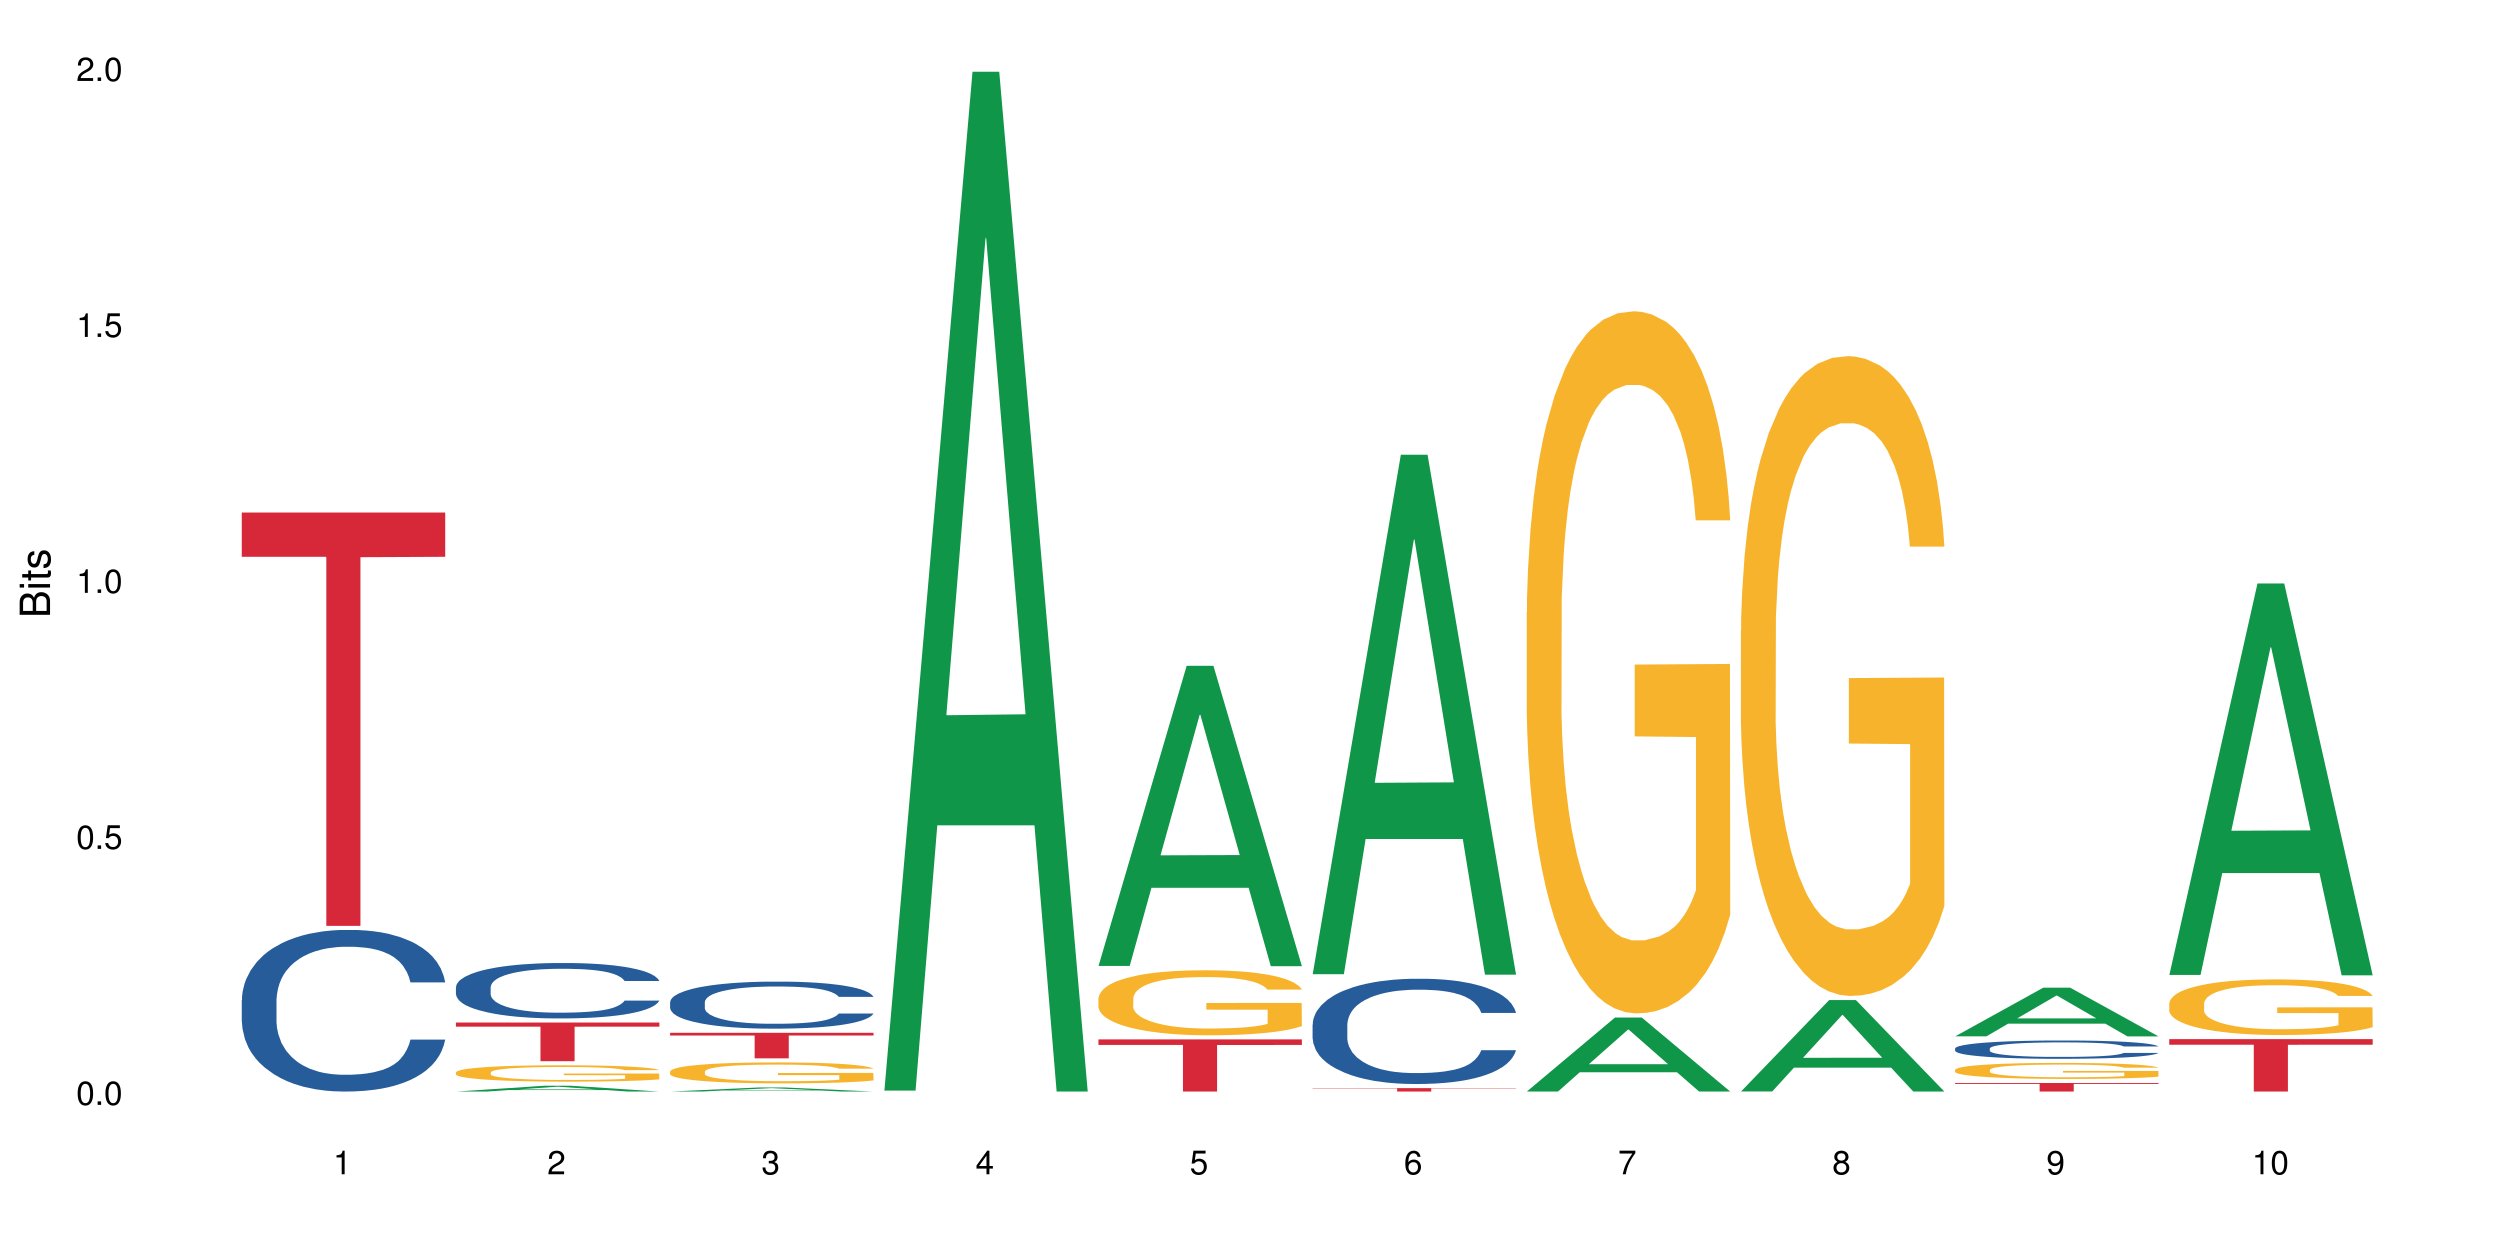 <?xml version="1.0" encoding="UTF-8"?>
<svg xmlns="http://www.w3.org/2000/svg" xmlns:xlink="http://www.w3.org/1999/xlink" width="720pt" height="360pt" viewBox="0 0 720 360" version="1.1">
<defs>
<g>
<symbol overflow="visible" id="glyph0-0">
<path style="stroke:none;" d=""/>
</symbol>
<symbol overflow="visible" id="glyph0-1">
<path style="stroke:none;" d="M 2.641 -6.797 C 2 -6.797 1.422 -6.531 1.078 -6.047 C 0.641 -5.453 0.406 -4.547 0.406 -3.297 C 0.406 -1 1.188 0.219 2.641 0.219 C 4.078 0.219 4.859 -1 4.859 -3.234 C 4.859 -4.562 4.656 -5.438 4.203 -6.047 C 3.844 -6.531 3.281 -6.797 2.641 -6.797 Z M 2.641 -6.047 C 3.547 -6.047 4 -5.125 4 -3.312 C 4 -1.375 3.562 -0.484 2.625 -0.484 C 1.734 -0.484 1.281 -1.422 1.281 -3.281 C 1.281 -5.141 1.734 -6.047 2.641 -6.047 Z M 2.641 -6.047 "/>
</symbol>
<symbol overflow="visible" id="glyph0-2">
<path style="stroke:none;" d="M 1.828 -1 L 0.828 -1 L 0.828 0 L 1.828 0 Z M 1.828 -1 "/>
</symbol>
<symbol overflow="visible" id="glyph0-3">
<path style="stroke:none;" d="M 4.562 -6.797 L 1.062 -6.797 L 0.547 -3.094 L 1.328 -3.094 C 1.719 -3.562 2.047 -3.734 2.578 -3.734 C 3.484 -3.734 4.062 -3.109 4.062 -2.094 C 4.062 -1.125 3.484 -0.531 2.578 -0.531 C 1.828 -0.531 1.375 -0.906 1.188 -1.672 L 0.328 -1.672 C 0.453 -1.109 0.547 -0.844 0.75 -0.594 C 1.125 -0.078 1.828 0.219 2.594 0.219 C 3.969 0.219 4.922 -0.781 4.922 -2.219 C 4.922 -3.562 4.031 -4.484 2.719 -4.484 C 2.25 -4.484 1.859 -4.359 1.469 -4.062 L 1.734 -5.969 L 4.562 -5.969 Z M 4.562 -6.797 "/>
</symbol>
<symbol overflow="visible" id="glyph0-4">
<path style="stroke:none;" d="M 2.484 -4.844 L 2.484 0 L 3.328 0 L 3.328 -6.797 L 2.766 -6.797 C 2.469 -5.75 2.281 -5.609 0.984 -5.453 L 0.984 -4.844 Z M 2.484 -4.844 "/>
</symbol>
<symbol overflow="visible" id="glyph0-5">
<path style="stroke:none;" d="M 4.859 -0.828 L 1.281 -0.828 C 1.359 -1.391 1.672 -1.75 2.5 -2.234 L 3.469 -2.75 C 4.406 -3.266 4.906 -3.969 4.906 -4.812 C 4.906 -5.375 4.672 -5.906 4.266 -6.266 C 3.859 -6.625 3.375 -6.797 2.719 -6.797 C 1.859 -6.797 1.219 -6.5 0.844 -5.922 C 0.609 -5.562 0.5 -5.125 0.484 -4.438 L 1.328 -4.438 C 1.359 -4.906 1.406 -5.188 1.531 -5.406 C 1.75 -5.812 2.188 -6.062 2.703 -6.062 C 3.469 -6.062 4.031 -5.516 4.031 -4.781 C 4.031 -4.25 3.719 -3.797 3.125 -3.438 L 2.234 -2.938 C 0.812 -2.141 0.406 -1.5 0.328 0 L 4.859 0 Z M 4.859 -0.828 "/>
</symbol>
<symbol overflow="visible" id="glyph0-6">
<path style="stroke:none;" d="M 2.125 -3.125 L 2.578 -3.125 C 3.516 -3.125 3.984 -2.703 3.984 -1.891 C 3.984 -1.031 3.469 -0.531 2.578 -0.531 C 1.656 -0.531 1.203 -0.984 1.156 -1.969 L 0.312 -1.969 C 0.344 -1.422 0.438 -1.078 0.609 -0.766 C 0.953 -0.109 1.625 0.219 2.547 0.219 C 3.953 0.219 4.859 -0.609 4.859 -1.906 C 4.859 -2.766 4.516 -3.25 3.703 -3.516 C 4.344 -3.766 4.656 -4.25 4.656 -4.938 C 4.656 -6.109 3.875 -6.797 2.578 -6.797 C 1.203 -6.797 0.484 -6.047 0.453 -4.609 L 1.297 -4.609 C 1.312 -5.016 1.344 -5.25 1.453 -5.453 C 1.641 -5.828 2.062 -6.062 2.594 -6.062 C 3.344 -6.062 3.797 -5.625 3.797 -4.906 C 3.797 -4.422 3.609 -4.141 3.25 -3.984 C 3.016 -3.891 2.719 -3.844 2.125 -3.844 Z M 2.125 -3.125 "/>
</symbol>
<symbol overflow="visible" id="glyph0-7">
<path style="stroke:none;" d="M 3.141 -1.625 L 3.141 0 L 3.984 0 L 3.984 -1.625 L 4.984 -1.625 L 4.984 -2.391 L 3.984 -2.391 L 3.984 -6.797 L 3.359 -6.797 L 0.266 -2.516 L 0.266 -1.625 Z M 3.141 -2.391 L 1 -2.391 L 3.141 -5.359 Z M 3.141 -2.391 "/>
</symbol>
<symbol overflow="visible" id="glyph0-8">
<path style="stroke:none;" d="M 4.781 -5.031 C 4.609 -6.141 3.891 -6.797 2.844 -6.797 C 2.094 -6.797 1.422 -6.438 1.031 -5.828 C 0.609 -5.172 0.406 -4.344 0.406 -3.094 C 0.406 -1.953 0.578 -1.234 0.984 -0.625 C 1.359 -0.078 1.953 0.219 2.703 0.219 C 3.984 0.219 4.922 -0.734 4.922 -2.078 C 4.922 -3.344 4.062 -4.234 2.844 -4.234 C 2.172 -4.234 1.641 -3.969 1.281 -3.469 C 1.281 -5.125 1.828 -6.047 2.797 -6.047 C 3.391 -6.047 3.797 -5.672 3.938 -5.031 Z M 2.734 -3.484 C 3.547 -3.484 4.062 -2.922 4.062 -2 C 4.062 -1.156 3.484 -0.531 2.703 -0.531 C 1.922 -0.531 1.328 -1.188 1.328 -2.047 C 1.328 -2.891 1.906 -3.484 2.734 -3.484 Z M 2.734 -3.484 "/>
</symbol>
<symbol overflow="visible" id="glyph0-9">
<path style="stroke:none;" d="M 4.984 -6.797 L 0.438 -6.797 L 0.438 -5.969 L 4.109 -5.969 C 2.5 -3.656 1.828 -2.234 1.328 0 L 2.219 0 C 2.594 -2.172 3.453 -4.047 4.984 -6.094 Z M 4.984 -6.797 "/>
</symbol>
<symbol overflow="visible" id="glyph0-10">
<path style="stroke:none;" d="M 3.75 -3.578 C 4.453 -4 4.688 -4.344 4.688 -4.984 C 4.688 -6.047 3.844 -6.797 2.641 -6.797 C 1.438 -6.797 0.594 -6.047 0.594 -4.984 C 0.594 -4.359 0.828 -4.016 1.516 -3.578 C 0.734 -3.203 0.359 -2.641 0.359 -1.891 C 0.359 -0.641 1.297 0.219 2.641 0.219 C 3.984 0.219 4.922 -0.641 4.922 -1.875 C 4.922 -2.641 4.531 -3.203 3.75 -3.578 Z M 2.641 -6.047 C 3.359 -6.047 3.812 -5.625 3.812 -4.969 C 3.812 -4.344 3.344 -3.922 2.641 -3.922 C 1.922 -3.922 1.453 -4.344 1.453 -4.984 C 1.453 -5.625 1.922 -6.047 2.641 -6.047 Z M 2.641 -3.203 C 3.484 -3.203 4.062 -2.672 4.062 -1.875 C 4.062 -1.062 3.484 -0.531 2.625 -0.531 C 1.797 -0.531 1.219 -1.078 1.219 -1.875 C 1.219 -2.672 1.797 -3.203 2.641 -3.203 Z M 2.641 -3.203 "/>
</symbol>
<symbol overflow="visible" id="glyph0-11">
<path style="stroke:none;" d="M 0.516 -1.547 C 0.672 -0.438 1.406 0.219 2.438 0.219 C 3.188 0.219 3.859 -0.141 4.266 -0.75 C 4.688 -1.406 4.891 -2.25 4.891 -3.484 C 4.891 -4.625 4.703 -5.359 4.312 -5.953 C 3.938 -6.5 3.344 -6.797 2.594 -6.797 C 1.297 -6.797 0.359 -5.844 0.359 -4.516 C 0.359 -3.25 1.234 -2.344 2.453 -2.344 C 3.094 -2.344 3.562 -2.578 4.016 -3.109 C 4 -1.453 3.469 -0.531 2.5 -0.531 C 1.906 -0.531 1.484 -0.906 1.359 -1.547 Z M 2.578 -6.062 C 3.375 -6.062 3.969 -5.406 3.969 -4.531 C 3.969 -3.688 3.375 -3.094 2.547 -3.094 C 1.734 -3.094 1.234 -3.672 1.234 -4.578 C 1.234 -5.438 1.797 -6.062 2.578 -6.062 Z M 2.578 -6.062 "/>
</symbol>
<symbol overflow="visible" id="glyph1-0">
<path style="stroke:none;" d=""/>
</symbol>
<symbol overflow="visible" id="glyph1-1">
<path style="stroke:none;" d="M 0 -0.953 L 0 -4.891 C 0 -5.719 -0.234 -6.344 -0.734 -6.797 C -1.188 -7.234 -1.812 -7.469 -2.5 -7.469 C -3.547 -7.469 -4.188 -7 -4.625 -5.875 C -4.984 -6.672 -5.641 -7.094 -6.531 -7.094 C -7.156 -7.094 -7.734 -6.859 -8.141 -6.391 C -8.562 -5.938 -8.75 -5.344 -8.75 -4.5 L -8.75 -0.953 Z M -4.984 -2.062 L -7.766 -2.062 L -7.766 -4.219 C -7.766 -4.844 -7.688 -5.203 -7.453 -5.5 C -7.219 -5.812 -6.859 -5.969 -6.375 -5.969 C -5.906 -5.969 -5.531 -5.812 -5.297 -5.5 C -5.062 -5.203 -4.984 -4.844 -4.984 -4.219 Z M -0.984 -2.062 L -4 -2.062 L -4 -4.781 C -4 -5.328 -3.859 -5.688 -3.578 -5.953 C -3.297 -6.219 -2.922 -6.359 -2.484 -6.359 C -2.062 -6.359 -1.688 -6.219 -1.406 -5.953 C -1.109 -5.688 -0.984 -5.328 -0.984 -4.781 Z M -0.984 -2.062 "/>
</symbol>
<symbol overflow="visible" id="glyph1-2">
<path style="stroke:none;" d="M -6.281 -1.797 L -6.281 -0.797 L 0 -0.797 L 0 -1.797 Z M -8.75 -1.797 L -8.75 -0.797 L -7.484 -0.797 L -7.484 -1.797 Z M -8.75 -1.797 "/>
</symbol>
<symbol overflow="visible" id="glyph1-3">
<path style="stroke:none;" d="M -6.281 -3.047 L -6.281 -2.016 L -8.016 -2.016 L -8.016 -1.016 L -6.281 -1.016 L -6.281 -0.172 L -5.469 -0.172 L -5.469 -1.016 L -0.719 -1.016 C -0.078 -1.016 0.281 -1.453 0.281 -2.234 C 0.281 -2.469 0.25 -2.719 0.188 -3.047 L -0.641 -3.047 C -0.609 -2.922 -0.594 -2.766 -0.594 -2.562 C -0.594 -2.141 -0.719 -2.016 -1.156 -2.016 L -5.469 -2.016 L -5.469 -3.047 Z M -6.281 -3.047 "/>
</symbol>
<symbol overflow="visible" id="glyph1-4">
<path style="stroke:none;" d="M -4.531 -5.25 C -5.766 -5.25 -6.469 -4.422 -6.469 -2.969 C -6.469 -1.516 -5.719 -0.562 -4.547 -0.562 C -3.562 -0.562 -3.094 -1.062 -2.734 -2.562 L -2.516 -3.484 C -2.344 -4.188 -2.094 -4.469 -1.625 -4.469 C -1.047 -4.469 -0.641 -3.875 -0.641 -3 C -0.641 -2.453 -0.797 -2 -1.062 -1.75 C -1.25 -1.594 -1.422 -1.531 -1.875 -1.469 L -1.875 -0.406 C -0.422 -0.453 0.281 -1.266 0.281 -2.922 C 0.281 -4.5 -0.5 -5.516 -1.719 -5.516 C -2.656 -5.516 -3.172 -4.984 -3.469 -3.734 L -3.703 -2.766 C -3.891 -1.953 -4.156 -1.609 -4.594 -1.609 C -5.172 -1.609 -5.547 -2.125 -5.547 -2.938 C -5.547 -3.75 -5.203 -4.172 -4.531 -4.203 Z M -4.531 -5.25 "/>
</symbol>
</g>
</defs>
<g id="surface18393">
<rect x="0" y="0" width="720" height="360" style="fill:rgb(100%,100%,100%);fill-opacity:1;stroke:none;"/>
<path style=" stroke:none;fill-rule:nonzero;fill:rgb(14.51%,36.078%,60%);fill-opacity:1;" d="M 69.629 288.082 L 69.699 288.039 L 69.699 287.016 L 69.914 285.402 L 70.414 283.359 L 70.914 281.957 L 72.203 279.445 L 73.988 277.02 L 75.848 275.148 L 77.203 274.043 L 78.418 273.191 L 81.207 271.617 L 82.992 270.809 L 84.922 270.086 L 87.281 269.363 L 88.996 268.938 L 92.852 268.258 L 95.711 267.961 L 97.926 267.832 L 102.715 267.832 L 105.574 268.004 L 107.645 268.215 L 109.93 268.555 L 111.859 268.938 L 115.219 269.875 L 118.219 271.066 L 119.578 271.746 L 121.723 273.062 L 123.367 274.34 L 124.508 275.445 L 125.797 277.02 L 126.938 278.934 L 127.797 281.105 L 128.223 282.934 L 118.219 282.934 L 117.719 281.23 L 117.148 279.914 L 116.078 278.168 L 115.004 276.938 L 113.504 275.703 L 112.148 274.895 L 110.289 274.086 L 108.645 273.574 L 106.93 273.191 L 105.285 272.938 L 102.141 272.68 L 98.5 272.68 L 97.141 272.766 L 94.355 273.105 L 92.852 273.406 L 90.711 274 L 89.207 274.555 L 87.422 275.402 L 86.207 276.129 L 84.707 277.234 L 83.637 278.211 L 82.422 279.617 L 81.707 280.68 L 81.062 281.871 L 80.492 283.273 L 80.062 284.762 L 79.777 286.336 L 79.633 287.867 L 79.633 294.461 L 79.777 295.992 L 80.133 297.781 L 81.062 300.375 L 82.422 302.629 L 83.992 304.418 L 85.492 305.691 L 86.352 306.289 L 87.492 306.969 L 89.281 307.82 L 91.852 308.672 L 93.352 309.012 L 95.641 309.352 L 97.996 309.52 L 101.141 309.52 L 103.93 309.352 L 105.785 309.137 L 107.715 308.797 L 110.359 308.074 L 112.004 307.395 L 113.434 306.586 L 114.504 305.777 L 115.219 305.098 L 116.293 303.777 L 117.148 302.332 L 117.793 300.844 L 118.219 299.398 L 128.223 299.398 L 127.797 301.098 L 127.152 302.758 L 126.508 303.992 L 125.508 305.48 L 124.367 306.797 L 122.723 308.289 L 121.363 309.266 L 119.578 310.328 L 117.934 311.137 L 116.148 311.859 L 113.504 312.711 L 111.789 313.137 L 109.93 313.52 L 107.715 313.859 L 104.93 314.156 L 101.93 314.328 L 99.141 314.371 L 96.141 314.285 L 93.926 314.117 L 90.996 313.734 L 87.352 312.969 L 84.707 312.16 L 82.633 311.352 L 80.848 310.5 L 78.848 309.352 L 76.273 307.48 L 74.703 306.031 L 73.633 304.84 L 72.418 303.184 L 71.559 301.695 L 70.559 299.312 L 69.844 296.293 L 69.629 293.953 Z M 69.629 288.082 "/>
<path style=" stroke:none;fill-rule:nonzero;fill:rgb(83.922%,15.686%,22.353%);fill-opacity:1;" d="M 69.629 147.617 L 128.223 147.617 L 128.223 160.359 L 103.805 160.473 L 103.805 266.652 L 93.98 266.652 L 93.98 160.586 L 93.836 160.359 L 69.629 160.359 Z M 69.629 147.617 "/>
<path style=" stroke:none;fill-rule:nonzero;fill:rgb(6.275%,58.824%,28.235%);fill-opacity:1;" d="M 131.309 314.367 L 131.371 314.367 L 156.727 312.695 L 164.426 312.695 L 189.902 314.371 L 180.953 314.371 L 174.566 313.934 L 146.582 313.934 L 140.324 314.367 L 131.309 314.367 L 149.273 313.754 L 172 313.75 L 160.668 312.969 L 160.543 312.969 L 160.418 312.973 L 149.211 313.75 L 149.273 313.754 Z M 131.309 314.367 "/>
<path style=" stroke:none;fill-rule:nonzero;fill:rgb(14.51%,36.078%,60%);fill-opacity:1;" d="M 131.309 284.297 L 131.379 284.281 L 131.379 283.934 L 131.594 283.379 L 132.094 282.68 L 132.594 282.199 L 133.883 281.336 L 135.668 280.504 L 137.523 279.863 L 138.883 279.484 L 140.098 279.191 L 142.883 278.652 L 144.672 278.375 L 146.602 278.129 L 148.957 277.879 L 150.672 277.734 L 154.531 277.5 L 157.391 277.398 L 159.605 277.355 L 164.395 277.355 L 167.25 277.414 L 169.324 277.488 L 171.609 277.605 L 173.539 277.734 L 176.898 278.055 L 179.898 278.465 L 181.258 278.699 L 183.402 279.148 L 185.043 279.586 L 186.188 279.965 L 187.473 280.504 L 188.617 281.16 L 189.477 281.906 L 189.902 282.531 L 179.898 282.531 L 179.398 281.949 L 178.828 281.496 L 177.758 280.898 L 176.684 280.477 L 175.184 280.055 L 173.824 279.777 L 171.969 279.5 L 170.324 279.324 L 168.609 279.191 L 166.965 279.105 L 163.82 279.02 L 160.176 279.02 L 158.82 279.047 L 156.031 279.164 L 154.531 279.266 L 152.387 279.469 L 150.887 279.66 L 149.102 279.953 L 147.887 280.199 L 146.387 280.578 L 145.312 280.914 L 144.098 281.395 L 143.387 281.762 L 142.742 282.168 L 142.172 282.648 L 141.742 283.16 L 141.457 283.699 L 141.312 284.223 L 141.312 286.484 L 141.457 287.012 L 141.812 287.621 L 142.742 288.512 L 144.098 289.285 L 145.672 289.898 L 147.172 290.336 L 148.031 290.539 L 149.172 290.773 L 150.961 291.062 L 153.531 291.355 L 155.031 291.473 L 157.32 291.59 L 159.676 291.648 L 162.82 291.648 L 165.609 291.59 L 167.465 291.516 L 169.395 291.398 L 172.039 291.152 L 173.684 290.918 L 175.113 290.641 L 176.184 290.363 L 176.898 290.133 L 177.969 289.68 L 178.828 289.184 L 179.473 288.672 L 179.898 288.176 L 189.902 288.176 L 189.477 288.762 L 188.832 289.328 L 188.188 289.75 L 187.188 290.262 L 186.047 290.715 L 184.402 291.227 L 183.043 291.559 L 181.258 291.926 L 179.613 292.203 L 177.828 292.449 L 175.184 292.742 L 173.469 292.887 L 171.609 293.02 L 169.395 293.137 L 166.609 293.238 L 163.605 293.297 L 160.82 293.309 L 157.82 293.281 L 155.605 293.223 L 152.676 293.09 L 149.031 292.828 L 146.387 292.551 L 144.312 292.273 L 142.527 291.984 L 140.527 291.59 L 137.953 290.949 L 136.383 290.453 L 135.309 290.043 L 134.094 289.477 L 133.238 288.965 L 132.238 288.148 L 131.523 287.113 L 131.309 286.309 Z M 131.309 284.297 "/>
<path style=" stroke:none;fill-rule:nonzero;fill:rgb(96.863%,70.196%,16.863%);fill-opacity:1;" d="M 131.309 308.82 L 131.379 308.816 L 131.379 308.73 L 131.664 308.539 L 132.379 308.273 L 133.309 308.051 L 134.309 307.879 L 134.953 307.789 L 136.023 307.66 L 136.953 307.566 L 139.312 307.371 L 142.312 307.191 L 143.957 307.113 L 145.812 307.043 L 148.457 306.961 L 149.672 306.93 L 153.391 306.859 L 157.605 306.816 L 162.25 306.805 L 164.395 306.809 L 167.324 306.828 L 171.324 306.875 L 173.613 306.918 L 175.398 306.961 L 177.254 307.016 L 179.543 307.102 L 181.688 307.203 L 183.402 307.309 L 185.117 307.438 L 186.547 307.574 L 187.762 307.727 L 188.832 307.906 L 189.477 308.055 L 189.902 308.207 L 179.973 308.207 L 179.398 308.055 L 178.758 307.941 L 177.684 307.797 L 176.613 307.695 L 175.539 307.613 L 173.539 307.5 L 171.824 307.434 L 169.68 307.371 L 167.609 307.332 L 165.25 307.309 L 163.82 307.301 L 160.035 307.301 L 156.605 307.328 L 154.605 307.363 L 153.176 307.398 L 151.172 307.461 L 149.957 307.516 L 149.246 307.551 L 147.102 307.684 L 145.672 307.801 L 144.887 307.883 L 143.887 308.012 L 143.172 308.129 L 142.383 308.301 L 141.957 308.43 L 141.383 308.723 L 141.312 309.496 L 141.527 309.66 L 141.957 309.836 L 142.527 309.992 L 143.387 310.156 L 144.242 310.281 L 145.742 310.449 L 147.027 310.559 L 148.031 310.633 L 149.957 310.75 L 150.746 310.789 L 152.602 310.867 L 154.531 310.926 L 156.891 310.977 L 158.676 311.004 L 161.535 311.023 L 165.18 311.023 L 169.469 311 L 172.184 310.965 L 174.039 310.93 L 175.254 310.898 L 176.754 310.852 L 177.828 310.809 L 178.828 310.762 L 180.043 310.688 L 180.043 309.66 L 162.391 309.656 L 162.391 309.176 L 189.832 309.172 L 189.902 310.852 L 188.402 310.969 L 186.547 311.082 L 184.758 311.168 L 182.902 311.238 L 180.258 311.32 L 178.113 311.371 L 174.824 311.434 L 171.824 311.473 L 168.68 311.496 L 165.895 311.512 L 162.605 311.516 L 159.676 311.508 L 156.531 311.48 L 154.031 311.445 L 151.746 311.402 L 149.457 311.348 L 146.602 311.258 L 144.742 311.184 L 142.812 311.094 L 140.883 310.984 L 139.168 310.871 L 138.027 310.781 L 136.883 310.676 L 135.668 310.547 L 134.523 310.402 L 133.668 310.266 L 132.879 310.117 L 132.309 309.977 L 131.738 309.781 L 131.453 309.625 L 131.309 309.492 Z M 131.309 308.82 "/>
<path style=" stroke:none;fill-rule:nonzero;fill:rgb(83.922%,15.686%,22.353%);fill-opacity:1;" d="M 131.309 294.488 L 189.902 294.488 L 189.902 295.68 L 165.484 295.691 L 165.484 305.625 L 155.656 305.625 L 155.656 295.703 L 155.516 295.68 L 131.309 295.68 Z M 131.309 294.488 "/>
<path style=" stroke:none;fill-rule:nonzero;fill:rgb(6.275%,58.824%,28.235%);fill-opacity:1;" d="M 192.988 314.371 L 193.051 314.367 L 218.402 313.195 L 226.105 313.195 L 251.582 314.371 L 242.629 314.371 L 236.246 314.062 L 208.262 314.062 L 202.004 314.371 L 192.988 314.371 L 210.953 313.938 L 233.68 313.934 L 222.348 313.387 L 222.098 313.387 L 210.891 313.934 L 210.953 313.938 Z M 192.988 314.371 "/>
<path style=" stroke:none;fill-rule:nonzero;fill:rgb(14.51%,36.078%,60%);fill-opacity:1;" d="M 192.988 288.605 L 193.059 288.594 L 193.059 288.293 L 193.273 287.824 L 193.773 287.23 L 194.273 286.82 L 195.559 286.09 L 197.348 285.387 L 199.203 284.84 L 200.562 284.52 L 201.777 284.27 L 204.562 283.812 L 206.352 283.578 L 208.281 283.367 L 210.637 283.156 L 212.352 283.031 L 216.211 282.836 L 219.07 282.746 L 221.285 282.711 L 226.074 282.711 L 228.93 282.758 L 231.004 282.82 L 233.289 282.922 L 235.219 283.031 L 238.578 283.305 L 241.578 283.652 L 242.938 283.848 L 245.082 284.234 L 246.723 284.605 L 247.867 284.926 L 249.152 285.387 L 250.297 285.941 L 251.152 286.574 L 251.582 287.105 L 241.578 287.105 L 241.078 286.609 L 240.508 286.227 L 239.434 285.719 L 238.363 285.359 L 236.863 285 L 235.504 284.766 L 233.648 284.531 L 232.004 284.383 L 230.289 284.27 L 228.645 284.195 L 225.5 284.121 L 221.855 284.121 L 220.5 284.148 L 217.711 284.246 L 216.211 284.332 L 214.066 284.504 L 212.566 284.668 L 210.781 284.914 L 209.566 285.125 L 208.066 285.445 L 206.992 285.73 L 205.777 286.141 L 205.062 286.449 L 204.422 286.797 L 203.848 287.207 L 203.422 287.637 L 203.133 288.098 L 202.992 288.543 L 202.992 290.461 L 203.133 290.906 L 203.492 291.43 L 204.422 292.184 L 205.777 292.84 L 207.352 293.359 L 208.852 293.73 L 209.707 293.906 L 210.852 294.102 L 212.637 294.352 L 215.211 294.598 L 216.711 294.695 L 219 294.797 L 221.355 294.844 L 224.5 294.844 L 227.289 294.797 L 229.145 294.734 L 231.074 294.637 L 233.719 294.426 L 235.363 294.227 L 236.793 293.992 L 237.863 293.754 L 238.578 293.559 L 239.648 293.172 L 240.508 292.754 L 241.148 292.32 L 241.578 291.898 L 251.582 291.898 L 251.152 292.395 L 250.512 292.875 L 249.867 293.234 L 248.867 293.668 L 247.723 294.055 L 246.082 294.488 L 244.723 294.77 L 242.938 295.082 L 241.293 295.316 L 239.508 295.527 L 236.863 295.773 L 235.148 295.898 L 233.289 296.008 L 231.074 296.109 L 228.289 296.195 L 225.285 296.246 L 222.5 296.258 L 219.5 296.23 L 217.285 296.184 L 214.352 296.07 L 210.711 295.848 L 208.066 295.613 L 205.992 295.379 L 204.207 295.129 L 202.207 294.797 L 199.633 294.25 L 198.062 293.828 L 196.988 293.484 L 195.773 293 L 194.918 292.566 L 193.918 291.875 L 193.203 290.996 L 192.988 290.312 Z M 192.988 288.605 "/>
<path style=" stroke:none;fill-rule:nonzero;fill:rgb(96.863%,70.196%,16.863%);fill-opacity:1;" d="M 192.988 308.562 L 193.059 308.559 L 193.059 308.449 L 193.344 308.199 L 194.059 307.859 L 194.988 307.578 L 195.988 307.355 L 196.633 307.242 L 197.703 307.074 L 198.633 306.953 L 200.992 306.707 L 203.992 306.473 L 205.637 306.375 L 207.492 306.281 L 210.137 306.176 L 211.352 306.137 L 215.066 306.051 L 219.285 305.996 L 223.93 305.977 L 226.074 305.984 L 229.004 306.004 L 233.004 306.066 L 235.289 306.121 L 237.078 306.176 L 238.934 306.25 L 241.223 306.359 L 243.367 306.492 L 245.082 306.621 L 246.797 306.789 L 248.223 306.965 L 249.438 307.156 L 250.512 307.391 L 251.152 307.582 L 251.582 307.773 L 241.648 307.773 L 241.078 307.582 L 240.434 307.434 L 239.363 307.25 L 238.293 307.117 L 237.219 307.016 L 235.219 306.871 L 233.504 306.781 L 231.359 306.707 L 229.289 306.656 L 226.93 306.621 L 225.5 306.613 L 221.715 306.613 L 218.285 306.652 L 216.281 306.695 L 214.855 306.738 L 212.852 306.82 L 211.637 306.887 L 210.922 306.934 L 208.781 307.102 L 207.352 307.258 L 206.566 307.363 L 205.562 307.527 L 204.852 307.676 L 204.062 307.895 L 203.637 308.062 L 203.062 308.438 L 202.992 309.43 L 203.207 309.637 L 203.637 309.863 L 204.207 310.062 L 205.062 310.273 L 205.922 310.434 L 207.422 310.648 L 208.707 310.789 L 209.707 310.883 L 211.637 311.031 L 212.426 311.082 L 214.281 311.184 L 216.211 311.258 L 218.57 311.324 L 220.355 311.359 L 223.215 311.387 L 226.859 311.387 L 231.145 311.352 L 233.863 311.309 L 235.719 311.266 L 236.934 311.227 L 238.434 311.164 L 239.508 311.109 L 240.508 311.051 L 241.723 310.957 L 241.723 309.637 L 224.07 309.633 L 224.07 309.016 L 251.512 309.012 L 251.582 311.164 L 250.082 311.312 L 248.223 311.457 L 246.438 311.566 L 244.578 311.66 L 241.938 311.766 L 239.793 311.832 L 236.504 311.91 L 233.504 311.961 L 230.359 311.992 L 227.574 312.008 L 224.285 312.016 L 221.355 312.004 L 218.211 311.969 L 215.711 311.926 L 213.426 311.871 L 211.137 311.801 L 208.281 311.684 L 206.422 311.59 L 204.492 311.473 L 202.562 311.336 L 200.848 311.188 L 199.703 311.07 L 198.562 310.938 L 197.348 310.773 L 196.203 310.586 L 195.348 310.414 L 194.559 310.223 L 193.988 310.039 L 193.418 309.793 L 193.129 309.594 L 192.988 309.422 Z M 192.988 308.562 "/>
<path style=" stroke:none;fill-rule:nonzero;fill:rgb(83.922%,15.686%,22.353%);fill-opacity:1;" d="M 192.988 297.438 L 251.582 297.438 L 251.582 298.227 L 227.164 298.23 L 227.164 304.797 L 217.336 304.797 L 217.336 298.238 L 217.195 298.227 L 192.988 298.227 Z M 192.988 297.438 "/>
<path style=" stroke:none;fill-rule:nonzero;fill:rgb(6.275%,58.824%,28.235%);fill-opacity:1;" d="M 254.668 314.094 L 254.73 313.82 L 280.082 20.664 L 287.781 20.664 L 313.262 314.371 L 304.309 314.371 L 297.926 237.703 L 269.941 237.703 L 263.68 314.094 L 254.668 314.094 L 272.633 205.988 L 295.359 205.711 L 284.027 68.648 L 283.902 68.375 L 283.777 69.199 L 272.57 205.711 L 272.633 205.988 Z M 254.668 314.094 "/>
<path style=" stroke:none;fill-rule:nonzero;fill:rgb(6.275%,58.824%,28.235%);fill-opacity:1;" d="M 316.348 278.18 L 316.41 278.098 L 341.762 191.746 L 349.461 191.746 L 374.941 278.262 L 365.988 278.262 L 359.605 255.68 L 331.621 255.68 L 325.359 278.18 L 316.348 278.18 L 334.312 246.336 L 357.039 246.254 L 345.707 205.883 L 345.582 205.801 L 345.457 206.043 L 334.25 246.254 L 334.312 246.336 Z M 316.348 278.18 "/>
<path style=" stroke:none;fill-rule:nonzero;fill:rgb(96.863%,70.196%,16.863%);fill-opacity:1;" d="M 316.348 287.457 L 316.418 287.441 L 316.418 287.098 L 316.703 286.328 L 317.418 285.27 L 318.348 284.398 L 319.348 283.715 L 319.992 283.355 L 321.062 282.844 L 321.992 282.465 L 324.348 281.699 L 327.352 280.98 L 328.992 280.672 L 330.852 280.383 L 333.496 280.055 L 334.711 279.938 L 338.426 279.664 L 342.641 279.492 L 347.289 279.441 L 349.43 279.457 L 352.359 279.527 L 356.363 279.715 L 358.648 279.887 L 360.434 280.055 L 362.293 280.277 L 364.578 280.621 L 366.723 281.031 L 368.438 281.441 L 370.152 281.953 L 371.582 282.5 L 372.797 283.098 L 373.871 283.816 L 374.512 284.414 L 374.941 285.012 L 365.008 285.012 L 364.438 284.414 L 363.793 283.953 L 362.723 283.391 L 361.648 282.98 L 360.578 282.656 L 358.578 282.211 L 356.863 281.938 L 354.719 281.699 L 352.645 281.543 L 350.289 281.441 L 348.859 281.406 L 345.07 281.406 L 341.641 281.527 L 339.641 281.664 L 338.211 281.801 L 336.211 282.055 L 334.996 282.262 L 334.281 282.398 L 332.137 282.93 L 330.707 283.406 L 329.922 283.73 L 328.922 284.246 L 328.207 284.707 L 327.422 285.391 L 326.992 285.902 L 326.422 287.066 L 326.352 290.141 L 326.562 290.793 L 326.992 291.492 L 327.566 292.105 L 328.422 292.758 L 329.281 293.254 L 330.781 293.918 L 332.066 294.363 L 333.066 294.652 L 334.996 295.117 L 335.781 295.27 L 337.641 295.578 L 339.57 295.816 L 341.93 296.023 L 343.715 296.125 L 346.574 296.211 L 350.219 296.211 L 354.504 296.105 L 357.219 295.969 L 359.078 295.832 L 360.293 295.715 L 361.793 295.527 L 362.863 295.355 L 363.867 295.168 L 365.078 294.875 L 365.078 290.793 L 347.43 290.773 L 347.43 288.859 L 374.871 288.844 L 374.941 295.527 L 373.441 295.988 L 371.582 296.434 L 369.797 296.773 L 367.938 297.062 L 365.293 297.391 L 363.152 297.594 L 359.863 297.832 L 356.863 297.988 L 353.719 298.09 L 350.93 298.141 L 347.645 298.16 L 344.715 298.125 L 341.57 298.023 L 339.07 297.887 L 336.781 297.715 L 334.496 297.492 L 331.637 297.133 L 329.781 296.844 L 327.852 296.484 L 325.922 296.055 L 324.207 295.594 L 323.062 295.234 L 321.918 294.824 L 320.703 294.312 L 319.562 293.73 L 318.703 293.203 L 317.918 292.602 L 317.348 292.039 L 316.773 291.27 L 316.488 290.656 L 316.348 290.125 Z M 316.348 287.457 "/>
<path style=" stroke:none;fill-rule:nonzero;fill:rgb(83.922%,15.686%,22.353%);fill-opacity:1;" d="M 316.348 299.34 L 374.941 299.34 L 374.941 300.945 L 350.52 300.961 L 350.52 314.371 L 340.695 314.371 L 340.695 300.977 L 340.555 300.945 L 316.348 300.945 Z M 316.348 299.34 "/>
<path style=" stroke:none;fill-rule:nonzero;fill:rgb(6.275%,58.824%,28.235%);fill-opacity:1;" d="M 378.023 280.57 L 378.086 280.43 L 403.441 130.969 L 411.141 130.969 L 436.621 280.711 L 427.668 280.711 L 421.281 241.625 L 393.301 241.625 L 387.039 280.57 L 378.023 280.57 L 395.992 225.453 L 418.715 225.316 L 407.387 155.434 L 407.262 155.293 L 407.137 155.715 L 395.93 225.316 L 395.992 225.453 Z M 378.023 280.57 "/>
<path style=" stroke:none;fill-rule:nonzero;fill:rgb(14.51%,36.078%,60%);fill-opacity:1;" d="M 378.023 295.078 L 378.098 295.051 L 378.098 294.387 L 378.312 293.332 L 378.812 292.004 L 379.312 291.09 L 380.598 289.453 L 382.383 287.875 L 384.242 286.656 L 385.602 285.938 L 386.812 285.383 L 389.602 284.355 L 391.387 283.832 L 393.316 283.359 L 395.676 282.891 L 397.391 282.613 L 401.25 282.168 L 404.105 281.973 L 406.324 281.891 L 411.109 281.891 L 413.969 282.004 L 416.039 282.141 L 418.328 282.363 L 420.258 282.613 L 423.613 283.223 L 426.617 283.996 L 427.973 284.441 L 430.117 285.301 L 431.762 286.129 L 432.906 286.852 L 434.191 287.875 L 435.336 289.121 L 436.191 290.535 L 436.621 291.727 L 426.617 291.727 L 426.117 290.617 L 425.543 289.758 L 424.473 288.625 L 423.402 287.82 L 421.898 287.016 L 420.543 286.492 L 418.684 285.965 L 417.039 285.633 L 415.324 285.383 L 413.684 285.215 L 410.539 285.051 L 406.895 285.051 L 405.535 285.105 L 402.75 285.328 L 401.25 285.52 L 399.105 285.91 L 397.605 286.27 L 395.816 286.824 L 394.602 287.293 L 393.102 288.016 L 392.031 288.652 L 390.816 289.566 L 390.102 290.258 L 389.457 291.035 L 388.887 291.949 L 388.457 292.918 L 388.172 293.941 L 388.027 294.941 L 388.027 299.234 L 388.172 300.23 L 388.531 301.395 L 389.457 303.086 L 390.816 304.555 L 392.387 305.715 L 393.891 306.547 L 394.746 306.934 L 395.891 307.379 L 397.676 307.934 L 400.25 308.488 L 401.75 308.707 L 404.035 308.93 L 406.395 309.039 L 409.539 309.039 L 412.324 308.93 L 414.184 308.793 L 416.113 308.57 L 418.758 308.098 L 420.398 307.656 L 421.828 307.129 L 422.902 306.602 L 423.613 306.16 L 424.688 305.301 L 425.543 304.359 L 426.188 303.391 L 426.617 302.449 L 436.621 302.449 L 436.191 303.555 L 435.547 304.637 L 434.906 305.441 L 433.906 306.41 L 432.762 307.27 L 431.117 308.238 L 429.762 308.875 L 427.973 309.566 L 426.332 310.094 L 424.543 310.566 L 421.898 311.117 L 420.184 311.395 L 418.328 311.645 L 416.113 311.867 L 413.324 312.062 L 410.324 312.172 L 407.539 312.199 L 404.535 312.145 L 402.32 312.031 L 399.391 311.785 L 395.746 311.285 L 393.102 310.758 L 391.031 310.23 L 389.242 309.68 L 387.242 308.93 L 384.672 307.711 L 383.098 306.77 L 382.027 305.992 L 380.812 304.914 L 379.953 303.945 L 378.953 302.391 L 378.238 300.426 L 378.023 298.902 Z M 378.023 295.078 "/>
<path style=" stroke:none;fill-rule:nonzero;fill:rgb(83.922%,15.686%,22.353%);fill-opacity:1;" d="M 378.023 313.379 L 436.621 313.379 L 436.621 313.484 L 412.199 313.484 L 412.199 314.371 L 402.375 314.371 L 402.375 313.488 L 402.23 313.484 L 378.023 313.484 Z M 378.023 313.379 "/>
<path style=" stroke:none;fill-rule:nonzero;fill:rgb(6.275%,58.824%,28.235%);fill-opacity:1;" d="M 439.703 314.352 L 439.766 314.332 L 465.121 293.043 L 472.82 293.043 L 498.301 314.371 L 489.348 314.371 L 482.961 308.805 L 454.98 308.805 L 448.719 314.352 L 439.703 314.352 L 457.672 306.5 L 480.395 306.48 L 469.066 296.527 L 468.938 296.508 L 468.812 296.566 L 457.609 306.48 L 457.672 306.5 Z M 439.703 314.352 "/>
<path style=" stroke:none;fill-rule:nonzero;fill:rgb(96.863%,70.196%,16.863%);fill-opacity:1;" d="M 439.703 176.254 L 439.777 176.07 L 439.777 172.375 L 440.062 164.066 L 440.777 152.617 L 441.707 143.199 L 442.707 135.809 L 443.348 131.934 L 444.422 126.391 L 445.348 122.328 L 447.707 114.02 L 450.707 106.262 L 452.352 102.938 L 454.211 99.797 L 456.855 96.289 L 458.07 94.996 L 461.785 92.043 L 466 90.195 L 470.645 89.641 L 472.789 89.824 L 475.719 90.562 L 479.719 92.594 L 482.008 94.441 L 483.793 96.289 L 485.652 98.691 L 487.938 102.383 L 490.082 106.816 L 491.797 111.25 L 493.512 116.789 L 494.941 122.699 L 496.156 129.16 L 497.227 136.918 L 497.871 143.383 L 498.301 149.848 L 488.367 149.848 L 487.797 143.383 L 487.152 138.395 L 486.082 132.301 L 485.008 127.867 L 483.938 124.359 L 481.938 119.559 L 480.223 116.605 L 478.078 114.02 L 476.004 112.355 L 473.648 111.25 L 472.219 110.879 L 468.43 110.879 L 465 112.172 L 463 113.648 L 461.57 115.125 L 459.57 117.895 L 458.355 120.113 L 457.641 121.59 L 455.496 127.316 L 454.066 132.484 L 453.281 135.996 L 452.281 141.535 L 451.566 146.523 L 450.781 153.91 L 450.352 159.449 L 449.781 172.008 L 449.707 205.25 L 449.922 212.266 L 450.352 219.84 L 450.922 226.488 L 451.781 233.504 L 452.637 238.859 L 454.141 246.062 L 455.426 250.863 L 456.426 254.004 L 458.355 258.992 L 459.141 260.652 L 461 263.977 L 462.93 266.562 L 465.285 268.777 L 467.074 269.887 L 469.93 270.809 L 473.574 270.809 L 477.863 269.703 L 480.578 268.223 L 482.438 266.746 L 483.652 265.453 L 485.152 263.422 L 486.223 261.574 L 487.223 259.543 L 488.438 256.406 L 488.438 212.266 L 470.789 212.082 L 470.789 191.398 L 498.227 191.215 L 498.301 263.422 L 496.801 268.41 L 494.941 273.211 L 493.156 276.902 L 491.297 280.043 L 488.652 283.551 L 486.508 285.77 L 483.223 288.355 L 480.223 290.016 L 477.078 291.125 L 474.289 291.68 L 471.004 291.863 L 468.074 291.492 L 464.93 290.387 L 462.43 288.91 L 460.141 287.062 L 457.855 284.66 L 454.996 280.781 L 453.137 277.645 L 451.211 273.766 L 449.281 269.148 L 447.566 264.16 L 446.422 260.281 L 445.277 255.852 L 444.062 250.309 L 442.922 244.031 L 442.062 238.305 L 441.277 231.844 L 440.703 225.75 L 440.133 217.438 L 439.848 210.789 L 439.703 205.062 Z M 439.703 176.254 "/>
<path style=" stroke:none;fill-rule:nonzero;fill:rgb(6.275%,58.824%,28.235%);fill-opacity:1;" d="M 501.383 314.348 L 501.445 314.32 L 526.801 288.016 L 534.5 288.016 L 559.98 314.371 L 551.027 314.371 L 544.641 307.492 L 516.66 307.492 L 510.398 314.348 L 501.383 314.348 L 519.352 304.645 L 542.074 304.621 L 530.742 292.32 L 530.617 292.297 L 530.492 292.371 L 519.289 304.621 L 519.352 304.645 Z M 501.383 314.348 "/>
<path style=" stroke:none;fill-rule:nonzero;fill:rgb(96.863%,70.196%,16.863%);fill-opacity:1;" d="M 501.383 181.488 L 501.453 181.32 L 501.453 177.953 L 501.742 170.383 L 502.457 159.945 L 503.383 151.363 L 504.383 144.633 L 505.027 141.098 L 506.102 136.051 L 507.027 132.348 L 509.387 124.773 L 512.387 117.707 L 514.031 114.68 L 515.891 111.816 L 518.535 108.621 L 519.75 107.441 L 523.465 104.75 L 527.68 103.066 L 532.324 102.562 L 534.469 102.73 L 537.398 103.402 L 541.398 105.254 L 543.688 106.938 L 545.473 108.621 L 547.332 110.809 L 549.617 114.172 L 551.762 118.211 L 553.477 122.25 L 555.191 127.301 L 556.621 132.684 L 557.836 138.574 L 558.906 145.645 L 559.551 151.531 L 559.98 157.422 L 550.047 157.422 L 549.473 151.531 L 548.832 146.988 L 547.758 141.434 L 546.688 137.398 L 545.617 134.199 L 543.613 129.824 L 541.898 127.133 L 539.758 124.773 L 537.684 123.262 L 535.324 122.25 L 533.898 121.914 L 530.109 121.914 L 526.68 123.094 L 524.68 124.438 L 523.25 125.785 L 521.25 128.309 L 520.035 130.328 L 519.32 131.676 L 517.176 136.891 L 515.746 141.605 L 514.961 144.801 L 513.961 149.852 L 513.246 154.395 L 512.461 161.125 L 512.031 166.172 L 511.461 177.617 L 511.387 207.91 L 511.602 214.305 L 512.031 221.203 L 512.602 227.262 L 513.461 233.656 L 514.316 238.539 L 515.816 245.102 L 517.105 249.477 L 518.105 252.336 L 520.035 256.879 L 520.82 258.395 L 522.68 261.426 L 524.605 263.781 L 526.965 265.801 L 528.75 266.809 L 531.609 267.652 L 535.254 267.652 L 539.543 266.641 L 542.258 265.297 L 544.113 263.949 L 545.328 262.77 L 546.832 260.918 L 547.902 259.238 L 548.902 257.387 L 550.117 254.523 L 550.117 214.305 L 532.469 214.137 L 532.469 195.289 L 559.906 195.121 L 559.98 260.918 L 558.477 265.465 L 556.621 269.84 L 554.832 273.203 L 552.977 276.066 L 550.332 279.262 L 548.188 281.281 L 544.902 283.637 L 541.898 285.152 L 538.754 286.164 L 535.969 286.668 L 532.684 286.836 L 529.754 286.5 L 526.609 285.488 L 524.105 284.145 L 521.82 282.461 L 519.535 280.273 L 516.676 276.738 L 514.816 273.879 L 512.887 270.344 L 510.957 266.137 L 509.242 261.594 L 508.102 258.059 L 506.957 254.02 L 505.742 248.973 L 504.598 243.25 L 503.742 238.031 L 502.957 232.141 L 502.383 226.59 L 501.812 219.016 L 501.527 212.957 L 501.383 207.742 Z M 501.383 181.488 "/>
<path style=" stroke:none;fill-rule:nonzero;fill:rgb(6.275%,58.824%,28.235%);fill-opacity:1;" d="M 563.062 298.473 L 563.125 298.457 L 588.48 284.441 L 596.18 284.441 L 621.656 298.484 L 612.707 298.484 L 606.32 294.816 L 578.336 294.816 L 572.078 298.473 L 563.062 298.473 L 581.031 293.301 L 603.754 293.289 L 592.422 286.734 L 592.297 286.723 L 592.172 286.762 L 580.965 293.289 L 581.031 293.301 Z M 563.062 298.473 "/>
<path style=" stroke:none;fill-rule:nonzero;fill:rgb(14.51%,36.078%,60%);fill-opacity:1;" d="M 563.062 301.957 L 563.133 301.953 L 563.133 301.84 L 563.348 301.656 L 563.848 301.422 L 564.348 301.266 L 565.637 300.98 L 567.422 300.707 L 569.281 300.492 L 570.637 300.367 L 571.852 300.27 L 574.641 300.094 L 576.426 300 L 578.355 299.918 L 580.711 299.836 L 582.426 299.789 L 586.285 299.711 L 589.145 299.68 L 591.359 299.664 L 596.148 299.664 L 599.004 299.684 L 601.078 299.707 L 603.363 299.746 L 605.293 299.789 L 608.652 299.895 L 611.652 300.031 L 613.012 300.109 L 615.156 300.258 L 616.797 300.402 L 617.941 300.527 L 619.227 300.707 L 620.371 300.922 L 621.23 301.168 L 621.656 301.375 L 611.652 301.375 L 611.152 301.184 L 610.582 301.031 L 609.512 300.836 L 608.438 300.695 L 606.938 300.555 L 605.578 300.465 L 603.723 300.371 L 602.078 300.316 L 600.363 300.27 L 598.719 300.242 L 595.574 300.215 L 591.93 300.215 L 590.574 300.223 L 587.785 300.262 L 586.285 300.297 L 584.145 300.363 L 582.641 300.426 L 580.855 300.523 L 579.641 300.605 L 578.141 300.73 L 577.066 300.84 L 575.855 301 L 575.141 301.121 L 574.496 301.254 L 573.926 301.414 L 573.496 301.582 L 573.211 301.762 L 573.066 301.934 L 573.066 302.684 L 573.211 302.855 L 573.566 303.059 L 574.496 303.352 L 575.855 303.609 L 577.426 303.809 L 578.926 303.953 L 579.785 304.023 L 580.926 304.098 L 582.715 304.195 L 585.285 304.293 L 586.785 304.332 L 589.074 304.371 L 591.43 304.387 L 594.574 304.387 L 597.363 304.371 L 599.219 304.344 L 601.148 304.305 L 603.793 304.227 L 605.438 304.148 L 606.867 304.055 L 607.938 303.965 L 608.652 303.887 L 609.723 303.738 L 610.582 303.574 L 611.227 303.406 L 611.652 303.242 L 621.656 303.242 L 621.23 303.434 L 620.586 303.621 L 619.941 303.762 L 618.941 303.93 L 617.801 304.078 L 616.156 304.25 L 614.797 304.359 L 613.012 304.48 L 611.367 304.57 L 609.582 304.652 L 606.938 304.75 L 605.223 304.797 L 603.363 304.84 L 601.148 304.879 L 598.363 304.914 L 595.363 304.934 L 592.574 304.938 L 589.574 304.93 L 587.359 304.91 L 584.43 304.867 L 580.785 304.777 L 578.141 304.688 L 576.066 304.598 L 574.281 304.5 L 572.281 304.371 L 569.707 304.156 L 568.137 303.992 L 567.062 303.859 L 565.848 303.672 L 564.992 303.5 L 563.992 303.23 L 563.277 302.891 L 563.062 302.625 Z M 563.062 301.957 "/>
<path style=" stroke:none;fill-rule:nonzero;fill:rgb(96.863%,70.196%,16.863%);fill-opacity:1;" d="M 563.062 308.094 L 563.133 308.09 L 563.133 308.004 L 563.422 307.816 L 564.133 307.555 L 565.062 307.34 L 566.062 307.172 L 566.707 307.082 L 567.777 306.957 L 568.707 306.863 L 571.066 306.672 L 574.066 306.496 L 575.711 306.422 L 577.57 306.348 L 580.211 306.27 L 581.426 306.238 L 585.145 306.172 L 589.359 306.129 L 594.004 306.117 L 596.148 306.121 L 599.078 306.141 L 603.078 306.184 L 605.367 306.227 L 607.152 306.27 L 609.012 306.324 L 611.297 306.41 L 613.441 306.508 L 615.156 306.609 L 616.871 306.738 L 618.301 306.871 L 619.516 307.02 L 620.586 307.195 L 621.23 307.344 L 621.656 307.492 L 611.727 307.492 L 611.152 307.344 L 610.512 307.23 L 609.438 307.09 L 608.367 306.988 L 607.293 306.91 L 605.293 306.801 L 603.578 306.734 L 601.434 306.672 L 599.363 306.637 L 597.004 306.609 L 595.574 306.602 L 591.789 306.602 L 588.359 306.633 L 586.359 306.664 L 584.93 306.699 L 582.93 306.762 L 581.715 306.812 L 581 306.848 L 578.855 306.977 L 577.426 307.094 L 576.641 307.176 L 575.641 307.301 L 574.926 307.414 L 574.137 307.582 L 573.711 307.711 L 573.137 307.996 L 573.066 308.754 L 573.281 308.914 L 573.711 309.086 L 574.281 309.238 L 575.141 309.398 L 575.996 309.52 L 577.496 309.684 L 578.785 309.797 L 579.785 309.867 L 581.715 309.98 L 582.5 310.02 L 584.355 310.094 L 586.285 310.152 L 588.645 310.203 L 590.43 310.23 L 593.289 310.25 L 596.934 310.25 L 601.223 310.223 L 603.938 310.191 L 605.793 310.156 L 607.008 310.129 L 608.508 310.082 L 609.582 310.039 L 610.582 309.992 L 611.797 309.922 L 611.797 308.914 L 594.148 308.91 L 594.148 308.438 L 621.586 308.434 L 621.656 310.082 L 620.156 310.195 L 618.301 310.305 L 616.512 310.391 L 614.656 310.461 L 612.012 310.539 L 609.867 310.59 L 606.582 310.648 L 603.578 310.688 L 600.434 310.715 L 597.648 310.727 L 594.359 310.73 L 591.43 310.723 L 588.289 310.695 L 585.785 310.664 L 583.5 310.621 L 581.211 310.566 L 578.355 310.477 L 576.496 310.406 L 574.566 310.316 L 572.637 310.211 L 570.922 310.098 L 569.781 310.008 L 568.637 309.91 L 567.422 309.781 L 566.277 309.641 L 565.422 309.508 L 564.633 309.359 L 564.062 309.223 L 563.492 309.031 L 563.207 308.883 L 563.062 308.75 Z M 563.062 308.094 "/>
<path style=" stroke:none;fill-rule:nonzero;fill:rgb(83.922%,15.686%,22.353%);fill-opacity:1;" d="M 563.062 311.91 L 621.656 311.91 L 621.656 312.172 L 597.238 312.176 L 597.238 314.371 L 587.41 314.371 L 587.41 312.176 L 587.27 312.172 L 563.062 312.172 Z M 563.062 311.91 "/>
<path style=" stroke:none;fill-rule:nonzero;fill:rgb(6.275%,58.824%,28.235%);fill-opacity:1;" d="M 624.742 280.781 L 624.805 280.676 L 650.156 168.047 L 657.859 168.047 L 683.336 280.891 L 674.387 280.891 L 668 251.434 L 640.016 251.434 L 633.758 280.781 L 624.742 280.781 L 642.707 239.25 L 665.434 239.145 L 654.102 186.484 L 653.977 186.379 L 653.852 186.695 L 642.645 239.145 L 642.707 239.25 Z M 624.742 280.781 "/>
<path style=" stroke:none;fill-rule:nonzero;fill:rgb(96.863%,70.196%,16.863%);fill-opacity:1;" d="M 624.742 288.926 L 624.812 288.914 L 624.812 288.621 L 625.098 287.961 L 625.812 287.055 L 626.742 286.309 L 627.742 285.723 L 628.387 285.418 L 629.457 284.98 L 630.387 284.656 L 632.746 284 L 635.746 283.383 L 637.391 283.121 L 639.246 282.871 L 641.891 282.594 L 643.105 282.492 L 646.82 282.258 L 651.039 282.113 L 655.684 282.066 L 657.828 282.082 L 660.758 282.141 L 664.758 282.301 L 667.043 282.449 L 668.832 282.594 L 670.688 282.785 L 672.977 283.078 L 675.121 283.43 L 676.836 283.781 L 678.551 284.219 L 679.98 284.688 L 681.191 285.199 L 682.266 285.812 L 682.91 286.324 L 683.336 286.836 L 673.406 286.836 L 672.832 286.324 L 672.191 285.93 L 671.117 285.445 L 670.047 285.094 L 668.973 284.816 L 666.973 284.438 L 665.258 284.203 L 663.113 284 L 661.043 283.867 L 658.684 283.781 L 657.254 283.75 L 653.469 283.75 L 650.039 283.852 L 648.035 283.969 L 646.609 284.086 L 644.605 284.305 L 643.391 284.48 L 642.676 284.598 L 640.535 285.051 L 639.105 285.461 L 638.32 285.738 L 637.316 286.18 L 636.605 286.574 L 635.816 287.156 L 635.391 287.598 L 634.816 288.59 L 634.746 291.223 L 634.961 291.777 L 635.391 292.379 L 635.961 292.906 L 636.816 293.461 L 637.676 293.887 L 639.176 294.457 L 640.461 294.836 L 641.465 295.086 L 643.391 295.48 L 644.18 295.609 L 646.035 295.875 L 647.965 296.078 L 650.324 296.254 L 652.109 296.344 L 654.969 296.414 L 658.613 296.414 L 662.898 296.328 L 665.617 296.211 L 667.473 296.094 L 668.688 295.992 L 670.188 295.828 L 671.262 295.684 L 672.262 295.523 L 673.477 295.273 L 673.477 291.777 L 655.824 291.766 L 655.824 290.125 L 683.266 290.113 L 683.336 295.828 L 681.836 296.227 L 679.98 296.605 L 678.191 296.898 L 676.336 297.145 L 673.691 297.426 L 671.547 297.598 L 668.258 297.805 L 665.258 297.938 L 662.113 298.023 L 659.328 298.066 L 656.039 298.082 L 653.109 298.055 L 649.965 297.965 L 647.465 297.848 L 645.18 297.703 L 642.891 297.512 L 640.035 297.203 L 638.176 296.957 L 636.246 296.648 L 634.316 296.285 L 632.602 295.887 L 631.457 295.582 L 630.316 295.23 L 629.102 294.793 L 627.957 294.293 L 627.102 293.84 L 626.312 293.328 L 625.742 292.848 L 625.172 292.188 L 624.883 291.66 L 624.742 291.207 Z M 624.742 288.926 "/>
<path style=" stroke:none;fill-rule:nonzero;fill:rgb(83.922%,15.686%,22.353%);fill-opacity:1;" d="M 624.742 299.262 L 683.336 299.262 L 683.336 300.879 L 658.918 300.895 L 658.918 314.371 L 649.09 314.371 L 649.09 300.906 L 648.949 300.879 L 624.742 300.879 Z M 624.742 299.262 "/>
<g style="fill:rgb(0%,0%,0%);fill-opacity:1;">
  <use xlink:href="#glyph0-1" x="21.957" y="318.198"/>
  <use xlink:href="#glyph0-2" x="27.291" y="318.198"/>
  <use xlink:href="#glyph0-1" x="29.958" y="318.198"/>
</g>
<g style="fill:rgb(0%,0%,0%);fill-opacity:1;">
  <use xlink:href="#glyph0-1" x="21.957" y="244.476"/>
  <use xlink:href="#glyph0-2" x="27.291" y="244.476"/>
  <use xlink:href="#glyph0-3" x="29.958" y="244.476"/>
</g>
<g style="fill:rgb(0%,0%,0%);fill-opacity:1;">
  <use xlink:href="#glyph0-4" x="21.957" y="170.753"/>
  <use xlink:href="#glyph0-2" x="27.291" y="170.753"/>
  <use xlink:href="#glyph0-1" x="29.958" y="170.753"/>
</g>
<g style="fill:rgb(0%,0%,0%);fill-opacity:1;">
  <use xlink:href="#glyph0-4" x="21.957" y="97.034"/>
  <use xlink:href="#glyph0-2" x="27.291" y="97.034"/>
  <use xlink:href="#glyph0-3" x="29.958" y="97.034"/>
</g>
<g style="fill:rgb(0%,0%,0%);fill-opacity:1;">
  <use xlink:href="#glyph0-5" x="21.957" y="23.312"/>
  <use xlink:href="#glyph0-2" x="27.291" y="23.312"/>
  <use xlink:href="#glyph0-1" x="29.958" y="23.312"/>
</g>
<g style="fill:rgb(0%,0%,0%);fill-opacity:1;">
  <use xlink:href="#glyph0-4" x="95.926" y="338.19"/>
</g>
<g style="fill:rgb(0%,0%,0%);fill-opacity:1;">
  <use xlink:href="#glyph0-5" x="157.605" y="338.19"/>
</g>
<g style="fill:rgb(0%,0%,0%);fill-opacity:1;">
  <use xlink:href="#glyph0-6" x="219.285" y="338.19"/>
</g>
<g style="fill:rgb(0%,0%,0%);fill-opacity:1;">
  <use xlink:href="#glyph0-7" x="280.965" y="338.19"/>
</g>
<g style="fill:rgb(0%,0%,0%);fill-opacity:1;">
  <use xlink:href="#glyph0-3" x="342.645" y="338.19"/>
</g>
<g style="fill:rgb(0%,0%,0%);fill-opacity:1;">
  <use xlink:href="#glyph0-8" x="404.324" y="338.19"/>
</g>
<g style="fill:rgb(0%,0%,0%);fill-opacity:1;">
  <use xlink:href="#glyph0-9" x="466" y="338.19"/>
</g>
<g style="fill:rgb(0%,0%,0%);fill-opacity:1;">
  <use xlink:href="#glyph0-10" x="527.68" y="338.19"/>
</g>
<g style="fill:rgb(0%,0%,0%);fill-opacity:1;">
  <use xlink:href="#glyph0-11" x="589.359" y="338.19"/>
</g>
<g style="fill:rgb(0%,0%,0%);fill-opacity:1;">
  <use xlink:href="#glyph0-4" x="648.539" y="338.19"/>
  <use xlink:href="#glyph0-1" x="653.873" y="338.19"/>
</g>
<g style="fill:rgb(0%,0%,0%);fill-opacity:1;">
  <use xlink:href="#glyph1-1" x="14.412" y="178.016"/>
  <use xlink:href="#glyph1-2" x="14.412" y="170.012"/>
  <use xlink:href="#glyph1-3" x="14.412" y="167.348"/>
  <use xlink:href="#glyph1-4" x="14.412" y="164.012"/>
</g>
</g>
</svg>
